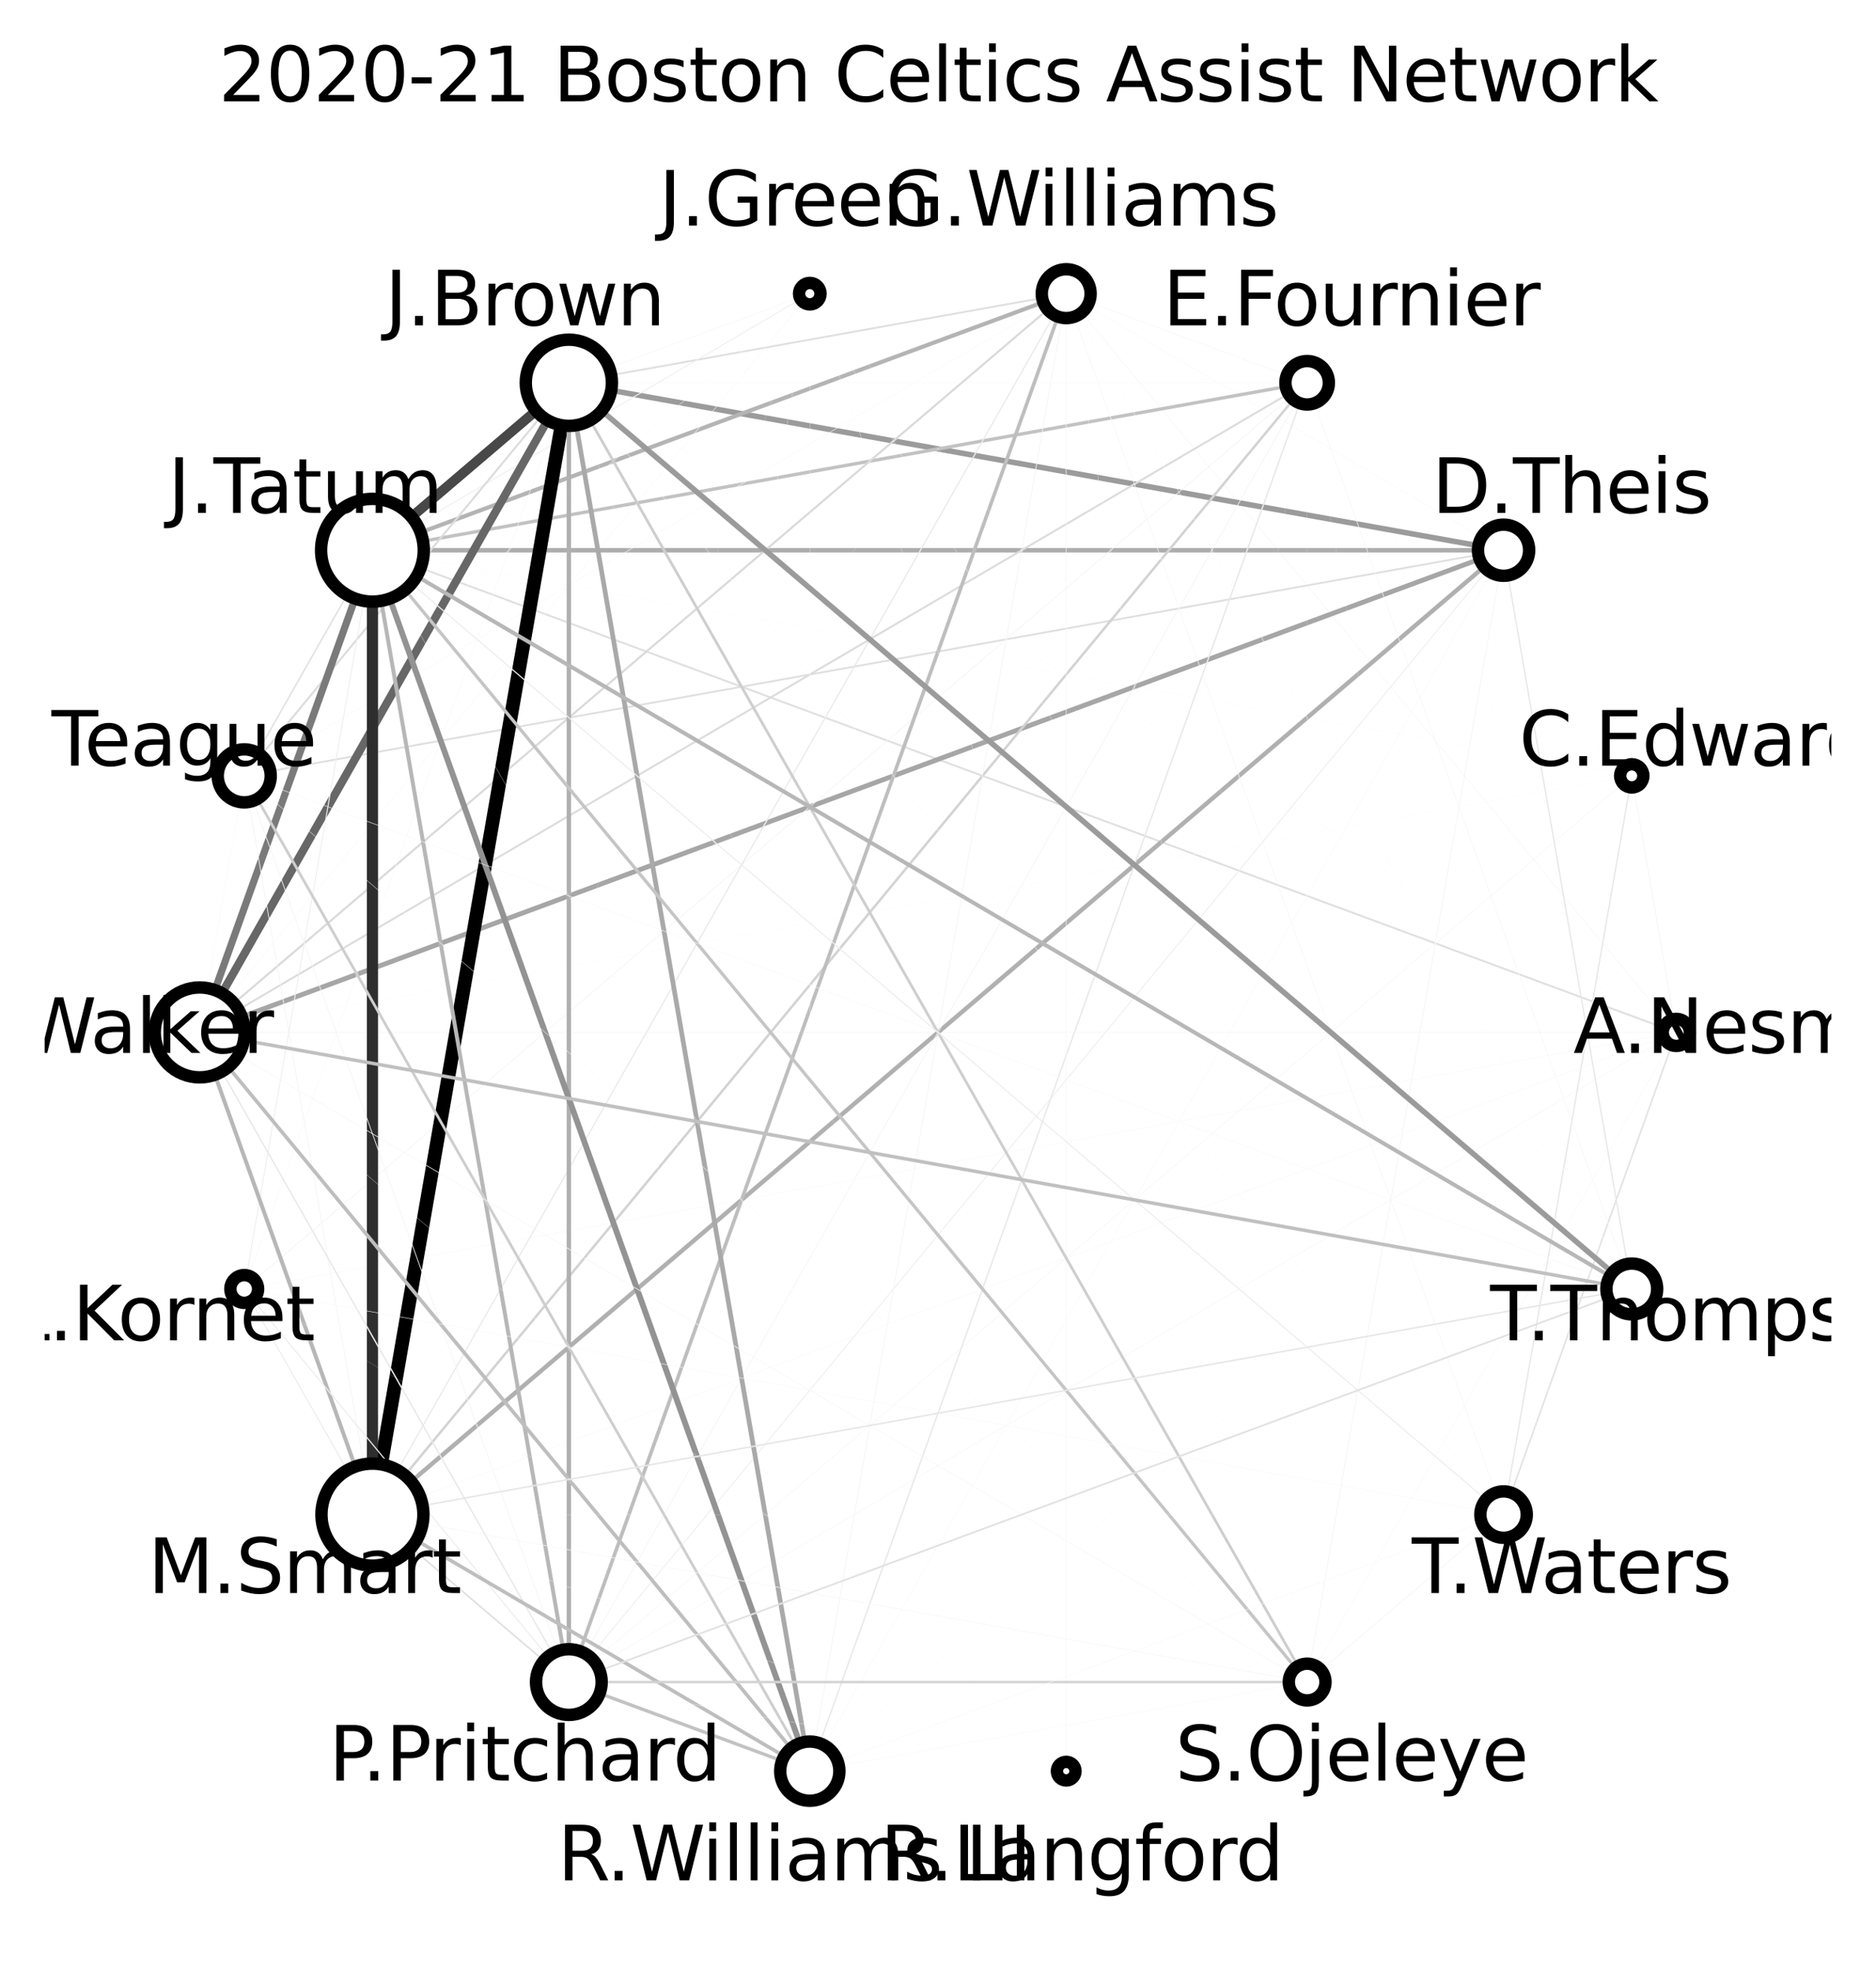 <?xml version="1.0" encoding="utf-8" standalone="no"?>
<!DOCTYPE svg PUBLIC "-//W3C//DTD SVG 1.1//EN"
  "http://www.w3.org/Graphics/SVG/1.1/DTD/svg11.dtd">
<svg xmlns:xlink="http://www.w3.org/1999/xlink" width="302.4pt" height="317.518pt" viewBox="0 0 302.4 317.518" xmlns="http://www.w3.org/2000/svg" version="1.1">
 <defs>
  <style type="text/css">*{stroke-linejoin: round; stroke-linecap: butt}</style>
 </defs>
 <g id="figure_1">
  <g id="patch_1">
   <path d="M 0 317.518 
L 302.4 317.518 
L 302.4 0 
L 0 0 
z
" style="fill: #ffffff"/>
  </g>
  <g id="axes_1">
   <g id="LineCollection_1">
    <path d="M 270.208 166.318 
L 263.031 124.987 
" clip-path="url(#p4346fc814e)" style="fill: none; stroke: #f4f4f4; stroke-width: 0.12"/>
    <path d="M 270.208 166.318 
L 210.704 61.664 
" clip-path="url(#p4346fc814e)" style="fill: none; stroke: #fbfbfb; stroke-width: 0.06"/>
    <path d="M 270.208 166.318 
L 171.866 47.31 
" clip-path="url(#p4346fc814e)" style="fill: none; stroke: #f6f6f6; stroke-width: 0.1"/>
    <path d="M 270.208 166.318 
L 130.534 47.31 
" clip-path="url(#p4346fc814e)" style="fill: none; stroke: #ffffff; stroke-width: 0.02"/>
    <path d="M 270.208 166.318 
L 91.696 61.664 
" clip-path="url(#p4346fc814e)" style="fill: none; stroke: #fbfbfb; stroke-width: 0.06"/>
    <path d="M 270.208 166.318 
L 60.034 88.641 
" clip-path="url(#p4346fc814e)" style="fill: none; stroke: #dfdfdf; stroke-width: 0.3"/>
    <path d="M 270.208 166.318 
L 39.369 124.987 
" clip-path="url(#p4346fc814e)" style="fill: none; stroke: #ffffff; stroke-width: 0.02"/>
    <path d="M 270.208 166.318 
L 32.192 166.318 
" clip-path="url(#p4346fc814e)" style="fill: none; stroke: #f6f6f6; stroke-width: 0.1"/>
    <path d="M 270.208 166.318 
L 39.369 207.649 
" clip-path="url(#p4346fc814e)" style="fill: none; stroke: #f8f8f8; stroke-width: 0.08"/>
    <path d="M 270.208 166.318 
L 60.034 243.995 
" clip-path="url(#p4346fc814e)" style="fill: none; stroke: #f8f8f8; stroke-width: 0.08"/>
    <path d="M 270.208 166.318 
L 91.696 270.972 
" clip-path="url(#p4346fc814e)" style="fill: none; stroke: #f6f6f6; stroke-width: 0.1"/>
    <path d="M 270.208 166.318 
L 130.534 285.326 
" clip-path="url(#p4346fc814e)" style="fill: none; stroke: #fbfbfb; stroke-width: 0.06"/>
    <path d="M 270.208 166.318 
L 210.704 270.972 
" clip-path="url(#p4346fc814e)" style="fill: none; stroke: #f8f8f8; stroke-width: 0.08"/>
    <path d="M 270.208 166.318 
L 242.366 243.995 
" clip-path="url(#p4346fc814e)" style="fill: none; stroke: #e3e3e3; stroke-width: 0.26"/>
    <path d="M 270.208 166.318 
L 263.031 207.649 
" clip-path="url(#p4346fc814e)" style="fill: none; stroke: #fdfdfd; stroke-width: 0.04"/>
    <path d="M 263.031 124.987 
L 242.366 88.641 
" clip-path="url(#p4346fc814e)" style="fill: none; stroke: #ffffff; stroke-width: 0.02"/>
    <path d="M 263.031 124.987 
L 171.866 47.31 
" clip-path="url(#p4346fc814e)" style="fill: none; stroke: #fdfdfd; stroke-width: 0.04"/>
    <path d="M 263.031 124.987 
L 91.696 61.664 
" clip-path="url(#p4346fc814e)" style="fill: none; stroke: #fdfdfd; stroke-width: 0.04"/>
    <path d="M 263.031 124.987 
L 60.034 88.641 
" clip-path="url(#p4346fc814e)" style="fill: none; stroke: #fbfbfb; stroke-width: 0.06"/>
    <path d="M 263.031 124.987 
L 39.369 124.987 
" clip-path="url(#p4346fc814e)" style="fill: none; stroke: #fdfdfd; stroke-width: 0.04"/>
    <path d="M 263.031 124.987 
L 32.192 166.318 
" clip-path="url(#p4346fc814e)" style="fill: none; stroke: #fbfbfb; stroke-width: 0.06"/>
    <path d="M 263.031 124.987 
L 60.034 243.995 
" clip-path="url(#p4346fc814e)" style="fill: none; stroke: #fdfdfd; stroke-width: 0.04"/>
    <path d="M 263.031 124.987 
L 91.696 270.972 
" clip-path="url(#p4346fc814e)" style="fill: none; stroke: #f6f6f6; stroke-width: 0.1"/>
    <path d="M 263.031 124.987 
L 130.534 285.326 
" clip-path="url(#p4346fc814e)" style="fill: none; stroke: #ffffff; stroke-width: 0.02"/>
    <path d="M 263.031 124.987 
L 171.866 285.326 
" clip-path="url(#p4346fc814e)" style="fill: none; stroke: #ffffff; stroke-width: 0.02"/>
    <path d="M 263.031 124.987 
L 210.704 270.972 
" clip-path="url(#p4346fc814e)" style="fill: none; stroke: #fdfdfd; stroke-width: 0.04"/>
    <path d="M 263.031 124.987 
L 242.366 243.995 
" clip-path="url(#p4346fc814e)" style="fill: none; stroke: #e8e8e8; stroke-width: 0.22"/>
    <path d="M 263.031 124.987 
L 263.031 207.649 
" clip-path="url(#p4346fc814e)" style="fill: none; stroke: #ffffff; stroke-width: 0.02"/>
    <path d="M 242.366 88.641 
L 171.866 47.31 
" clip-path="url(#p4346fc814e)" style="fill: none; stroke: #f8f8f8; stroke-width: 0.08"/>
    <path d="M 242.366 88.641 
L 91.696 61.664 
" clip-path="url(#p4346fc814e)" style="fill: none; stroke: #9b9b9b; stroke-width: 0.88"/>
    <path d="M 242.366 88.641 
L 60.034 88.641 
" clip-path="url(#p4346fc814e)" style="fill: none; stroke: #adadad; stroke-width: 0.72"/>
    <path d="M 242.366 88.641 
L 39.369 124.987 
" clip-path="url(#p4346fc814e)" style="fill: none; stroke: #dfdfdf; stroke-width: 0.3"/>
    <path d="M 242.366 88.641 
L 32.192 166.318 
" clip-path="url(#p4346fc814e)" style="fill: none; stroke: #a6a6a6; stroke-width: 0.78"/>
    <path d="M 242.366 88.641 
L 60.034 243.995 
" clip-path="url(#p4346fc814e)" style="fill: none; stroke: #b0b0b0; stroke-width: 0.7"/>
    <path d="M 242.366 88.641 
L 91.696 270.972 
" clip-path="url(#p4346fc814e)" style="fill: none; stroke: #efefef; stroke-width: 0.16"/>
    <path d="M 242.366 88.641 
L 130.534 285.326 
" clip-path="url(#p4346fc814e)" style="fill: none; stroke: #f8f8f8; stroke-width: 0.08"/>
    <path d="M 242.366 88.641 
L 210.704 270.972 
" clip-path="url(#p4346fc814e)" style="fill: none; stroke: #f4f4f4; stroke-width: 0.12"/>
    <path d="M 242.366 88.641 
L 263.031 207.649 
" clip-path="url(#p4346fc814e)" style="fill: none; stroke: #e8e8e8; stroke-width: 0.22"/>
    <path d="M 210.704 61.664 
L 171.866 47.31 
" clip-path="url(#p4346fc814e)" style="fill: none; stroke: #f6f6f6; stroke-width: 0.1"/>
    <path d="M 210.704 61.664 
L 91.696 61.664 
" clip-path="url(#p4346fc814e)" style="fill: none; stroke: #f8f8f8; stroke-width: 0.08"/>
    <path d="M 210.704 61.664 
L 60.034 88.641 
" clip-path="url(#p4346fc814e)" style="fill: none; stroke: #c2c2c2; stroke-width: 0.54"/>
    <path d="M 210.704 61.664 
L 32.192 166.318 
" clip-path="url(#p4346fc814e)" style="fill: none; stroke: #dcdcdc; stroke-width: 0.32"/>
    <path d="M 210.704 61.664 
L 39.369 207.649 
" clip-path="url(#p4346fc814e)" style="fill: none; stroke: #f4f4f4; stroke-width: 0.12"/>
    <path d="M 210.704 61.664 
L 60.034 243.995 
" clip-path="url(#p4346fc814e)" style="fill: none; stroke: #d3d3d3; stroke-width: 0.4"/>
    <path d="M 210.704 61.664 
L 91.696 270.972 
" clip-path="url(#p4346fc814e)" style="fill: none; stroke: #f4f4f4; stroke-width: 0.12"/>
    <path d="M 210.704 61.664 
L 130.534 285.326 
" clip-path="url(#p4346fc814e)" style="fill: none; stroke: #e8e8e8; stroke-width: 0.22"/>
    <path d="M 210.704 61.664 
L 171.866 285.326 
" clip-path="url(#p4346fc814e)" style="fill: none; stroke: #ffffff; stroke-width: 0.02"/>
    <path d="M 210.704 61.664 
L 210.704 270.972 
" clip-path="url(#p4346fc814e)" style="fill: none; stroke: #ffffff; stroke-width: 0.02"/>
    <path d="M 210.704 61.664 
L 242.366 243.995 
" clip-path="url(#p4346fc814e)" style="fill: none; stroke: #ffffff; stroke-width: 0.02"/>
    <path d="M 210.704 61.664 
L 263.031 207.649 
" clip-path="url(#p4346fc814e)" style="fill: none; stroke: #f6f6f6; stroke-width: 0.1"/>
    <path d="M 171.866 47.31 
L 130.534 47.31 
" clip-path="url(#p4346fc814e)" style="fill: none; stroke: #ffffff; stroke-width: 0.02"/>
    <path d="M 171.866 47.31 
L 91.696 61.664 
" clip-path="url(#p4346fc814e)" style="fill: none; stroke: #dfdfdf; stroke-width: 0.3"/>
    <path d="M 171.866 47.31 
L 60.034 88.641 
" clip-path="url(#p4346fc814e)" style="fill: none; stroke: #b4b4b4; stroke-width: 0.66"/>
    <path d="M 171.866 47.31 
L 39.369 124.987 
" clip-path="url(#p4346fc814e)" style="fill: none; stroke: #f8f8f8; stroke-width: 0.08"/>
    <path d="M 171.866 47.31 
L 32.192 166.318 
" clip-path="url(#p4346fc814e)" style="fill: none; stroke: #dadada; stroke-width: 0.34"/>
    <path d="M 171.866 47.31 
L 39.369 207.649 
" clip-path="url(#p4346fc814e)" style="fill: none; stroke: #ffffff; stroke-width: 0.02"/>
    <path d="M 171.866 47.31 
L 60.034 243.995 
" clip-path="url(#p4346fc814e)" style="fill: none; stroke: #eaeaea; stroke-width: 0.2"/>
    <path d="M 171.866 47.31 
L 91.696 270.972 
" clip-path="url(#p4346fc814e)" style="fill: none; stroke: #bebebe; stroke-width: 0.58"/>
    <path d="M 171.866 47.31 
L 130.534 285.326 
" clip-path="url(#p4346fc814e)" style="fill: none; stroke: #f4f4f4; stroke-width: 0.12"/>
    <path d="M 171.866 47.31 
L 171.866 285.326 
" clip-path="url(#p4346fc814e)" style="fill: none; stroke: #f6f6f6; stroke-width: 0.1"/>
    <path d="M 171.866 47.31 
L 210.704 270.972 
" clip-path="url(#p4346fc814e)" style="fill: none; stroke: #fdfdfd; stroke-width: 0.04"/>
    <path d="M 171.866 47.31 
L 242.366 243.995 
" clip-path="url(#p4346fc814e)" style="fill: none; stroke: #f6f6f6; stroke-width: 0.1"/>
    <path d="M 171.866 47.31 
L 263.031 207.649 
" clip-path="url(#p4346fc814e)" style="fill: none; stroke: #fbfbfb; stroke-width: 0.06"/>
    <path d="M 130.534 47.31 
L 91.696 61.664 
" clip-path="url(#p4346fc814e)" style="fill: none; stroke: #f6f6f6; stroke-width: 0.1"/>
    <path d="M 130.534 47.31 
L 60.034 88.641 
" clip-path="url(#p4346fc814e)" style="fill: none; stroke: #efefef; stroke-width: 0.16"/>
    <path d="M 130.534 47.31 
L 39.369 124.987 
" clip-path="url(#p4346fc814e)" style="fill: none; stroke: #fbfbfb; stroke-width: 0.06"/>
    <path d="M 130.534 47.31 
L 32.192 166.318 
" clip-path="url(#p4346fc814e)" style="fill: none; stroke: #f8f8f8; stroke-width: 0.08"/>
    <path d="M 130.534 47.31 
L 60.034 243.995 
" clip-path="url(#p4346fc814e)" style="fill: none; stroke: #ffffff; stroke-width: 0.02"/>
    <path d="M 130.534 47.31 
L 91.696 270.972 
" clip-path="url(#p4346fc814e)" style="fill: none; stroke: #fdfdfd; stroke-width: 0.04"/>
    <path d="M 130.534 47.31 
L 130.534 285.326 
" clip-path="url(#p4346fc814e)" style="fill: none; stroke: #fdfdfd; stroke-width: 0.04"/>
    <path d="M 130.534 47.31 
L 210.704 270.972 
" clip-path="url(#p4346fc814e)" style="fill: none; stroke: #fdfdfd; stroke-width: 0.04"/>
    <path d="M 130.534 47.31 
L 242.366 243.995 
" clip-path="url(#p4346fc814e)" style="fill: none; stroke: #fdfdfd; stroke-width: 0.04"/>
    <path d="M 130.534 47.31 
L 263.031 207.649 
" clip-path="url(#p4346fc814e)" style="fill: none; stroke: #ffffff; stroke-width: 0.02"/>
    <path d="M 91.696 61.664 
L 60.034 88.641 
" clip-path="url(#p4346fc814e)" style="fill: none; stroke: #484848; stroke-width: 1.58"/>
    <path d="M 91.696 61.664 
L 39.369 124.987 
" clip-path="url(#p4346fc814e)" style="fill: none; stroke: #dcdcdc; stroke-width: 0.32"/>
    <path d="M 91.696 61.664 
L 32.192 166.318 
" clip-path="url(#p4346fc814e)" style="fill: none; stroke: #676767; stroke-width: 1.32"/>
    <path d="M 91.696 61.664 
L 39.369 207.649 
" clip-path="url(#p4346fc814e)" style="fill: none; stroke: #f8f8f8; stroke-width: 0.08"/>
    <path d="M 91.696 61.664 
L 60.034 243.995 
" clip-path="url(#p4346fc814e)" style="fill: none; stroke: #000000; stroke-width: 2.2"/>
    <path d="M 91.696 61.664 
L 91.696 270.972 
" clip-path="url(#p4346fc814e)" style="fill: none; stroke: #b0b0b0; stroke-width: 0.7"/>
    <path d="M 91.696 61.664 
L 130.534 285.326 
" clip-path="url(#p4346fc814e)" style="fill: none; stroke: #a9a9a9; stroke-width: 0.76"/>
    <path d="M 91.696 61.664 
L 171.866 285.326 
" clip-path="url(#p4346fc814e)" style="fill: none; stroke: #ffffff; stroke-width: 0.02"/>
    <path d="M 91.696 61.664 
L 210.704 270.972 
" clip-path="url(#p4346fc814e)" style="fill: none; stroke: #cecece; stroke-width: 0.44"/>
    <path d="M 91.696 61.664 
L 242.366 243.995 
" clip-path="url(#p4346fc814e)" style="fill: none; stroke: #fbfbfb; stroke-width: 0.06"/>
    <path d="M 91.696 61.664 
L 263.031 207.649 
" clip-path="url(#p4346fc814e)" style="fill: none; stroke: #9b9b9b; stroke-width: 0.88"/>
    <path d="M 60.034 88.641 
L 39.369 124.987 
" clip-path="url(#p4346fc814e)" style="fill: none; stroke: #e3e3e3; stroke-width: 0.26"/>
    <path d="M 60.034 88.641 
L 32.192 166.318 
" clip-path="url(#p4346fc814e)" style="fill: none; stroke: #7a7a7a; stroke-width: 1.16"/>
    <path d="M 60.034 88.641 
L 39.369 207.649 
" clip-path="url(#p4346fc814e)" style="fill: none; stroke: #efefef; stroke-width: 0.16"/>
    <path d="M 60.034 88.641 
L 60.034 243.995 
" clip-path="url(#p4346fc814e)" style="fill: none; stroke: #2e2e2e; stroke-width: 1.8"/>
    <path d="M 60.034 88.641 
L 91.696 270.972 
" clip-path="url(#p4346fc814e)" style="fill: none; stroke: #b7b7b7; stroke-width: 0.64"/>
    <path d="M 60.034 88.641 
L 130.534 285.326 
" clip-path="url(#p4346fc814e)" style="fill: none; stroke: #939393; stroke-width: 0.94"/>
    <path d="M 60.034 88.641 
L 171.866 285.326 
" clip-path="url(#p4346fc814e)" style="fill: none; stroke: #fdfdfd; stroke-width: 0.04"/>
    <path d="M 60.034 88.641 
L 210.704 270.972 
" clip-path="url(#p4346fc814e)" style="fill: none; stroke: #c5c5c5; stroke-width: 0.52"/>
    <path d="M 60.034 88.641 
L 242.366 243.995 
" clip-path="url(#p4346fc814e)" style="fill: none; stroke: #ededed; stroke-width: 0.18"/>
    <path d="M 60.034 88.641 
L 263.031 207.649 
" clip-path="url(#p4346fc814e)" style="fill: none; stroke: #b7b7b7; stroke-width: 0.64"/>
    <path d="M 39.369 124.987 
L 32.192 166.318 
" clip-path="url(#p4346fc814e)" style="fill: none; stroke: #f8f8f8; stroke-width: 0.08"/>
    <path d="M 39.369 124.987 
L 60.034 243.995 
" clip-path="url(#p4346fc814e)" style="fill: none; stroke: #f4f4f4; stroke-width: 0.12"/>
    <path d="M 39.369 124.987 
L 91.696 270.972 
" clip-path="url(#p4346fc814e)" style="fill: none; stroke: #f4f4f4; stroke-width: 0.12"/>
    <path d="M 39.369 124.987 
L 130.534 285.326 
" clip-path="url(#p4346fc814e)" style="fill: none; stroke: #cecece; stroke-width: 0.44"/>
    <path d="M 39.369 124.987 
L 210.704 270.972 
" clip-path="url(#p4346fc814e)" style="fill: none; stroke: #fbfbfb; stroke-width: 0.06"/>
    <path d="M 39.369 124.987 
L 263.031 207.649 
" clip-path="url(#p4346fc814e)" style="fill: none; stroke: #f8f8f8; stroke-width: 0.08"/>
    <path d="M 32.192 166.318 
L 39.369 207.649 
" clip-path="url(#p4346fc814e)" style="fill: none; stroke: #fdfdfd; stroke-width: 0.04"/>
    <path d="M 32.192 166.318 
L 60.034 243.995 
" clip-path="url(#p4346fc814e)" style="fill: none; stroke: #b7b7b7; stroke-width: 0.64"/>
    <path d="M 32.192 166.318 
L 91.696 270.972 
" clip-path="url(#p4346fc814e)" style="fill: none; stroke: #e8e8e8; stroke-width: 0.22"/>
    <path d="M 32.192 166.318 
L 130.534 285.326 
" clip-path="url(#p4346fc814e)" style="fill: none; stroke: #bebebe; stroke-width: 0.58"/>
    <path d="M 32.192 166.318 
L 171.866 285.326 
" clip-path="url(#p4346fc814e)" style="fill: none; stroke: #fdfdfd; stroke-width: 0.04"/>
    <path d="M 32.192 166.318 
L 210.704 270.972 
" clip-path="url(#p4346fc814e)" style="fill: none; stroke: #f6f6f6; stroke-width: 0.1"/>
    <path d="M 32.192 166.318 
L 263.031 207.649 
" clip-path="url(#p4346fc814e)" style="fill: none; stroke: #c0c0c0; stroke-width: 0.56"/>
    <path d="M 39.369 207.649 
L 60.034 243.995 
" clip-path="url(#p4346fc814e)" style="fill: none; stroke: #ededed; stroke-width: 0.18"/>
    <path d="M 39.369 207.649 
L 91.696 270.972 
" clip-path="url(#p4346fc814e)" style="fill: none; stroke: #ededed; stroke-width: 0.18"/>
    <path d="M 39.369 207.649 
L 171.866 285.326 
" clip-path="url(#p4346fc814e)" style="fill: none; stroke: #ffffff; stroke-width: 0.02"/>
    <path d="M 39.369 207.649 
L 242.366 243.995 
" clip-path="url(#p4346fc814e)" style="fill: none; stroke: #f8f8f8; stroke-width: 0.08"/>
    <path d="M 60.034 243.995 
L 91.696 270.972 
" clip-path="url(#p4346fc814e)" style="fill: none; stroke: #e1e1e1; stroke-width: 0.28"/>
    <path d="M 60.034 243.995 
L 130.534 285.326 
" clip-path="url(#p4346fc814e)" style="fill: none; stroke: #bebebe; stroke-width: 0.58"/>
    <path d="M 60.034 243.995 
L 171.866 285.326 
" clip-path="url(#p4346fc814e)" style="fill: none; stroke: #fdfdfd; stroke-width: 0.04"/>
    <path d="M 60.034 243.995 
L 210.704 270.972 
" clip-path="url(#p4346fc814e)" style="fill: none; stroke: #f6f6f6; stroke-width: 0.1"/>
    <path d="M 60.034 243.995 
L 242.366 243.995 
" clip-path="url(#p4346fc814e)" style="fill: none; stroke: #ffffff; stroke-width: 0.02"/>
    <path d="M 60.034 243.995 
L 263.031 207.649 
" clip-path="url(#p4346fc814e)" style="fill: none; stroke: #e6e6e6; stroke-width: 0.24"/>
    <path d="M 91.696 270.972 
L 130.534 285.326 
" clip-path="url(#p4346fc814e)" style="fill: none; stroke: #c2c2c2; stroke-width: 0.54"/>
    <path d="M 91.696 270.972 
L 171.866 285.326 
" clip-path="url(#p4346fc814e)" style="fill: none; stroke: #fdfdfd; stroke-width: 0.04"/>
    <path d="M 91.696 270.972 
L 210.704 270.972 
" clip-path="url(#p4346fc814e)" style="fill: none; stroke: #d3d3d3; stroke-width: 0.4"/>
    <path d="M 91.696 270.972 
L 263.031 207.649 
" clip-path="url(#p4346fc814e)" style="fill: none; stroke: #e1e1e1; stroke-width: 0.28"/>
    <path d="M 130.534 285.326 
L 171.866 285.326 
" clip-path="url(#p4346fc814e)" style="fill: none; stroke: #ffffff; stroke-width: 0.02"/>
    <path d="M 130.534 285.326 
L 210.704 270.972 
" clip-path="url(#p4346fc814e)" style="fill: none; stroke: #f8f8f8; stroke-width: 0.08"/>
    <path d="M 130.534 285.326 
L 242.366 243.995 
" clip-path="url(#p4346fc814e)" style="fill: none; stroke: #f8f8f8; stroke-width: 0.08"/>
    <path d="M 171.866 285.326 
L 210.704 270.972 
" clip-path="url(#p4346fc814e)" style="fill: none; stroke: #ffffff; stroke-width: 0.02"/>
    <path d="M 210.704 270.972 
L 242.366 243.995 
" clip-path="url(#p4346fc814e)" style="fill: none; stroke: #f4f4f4; stroke-width: 0.12"/>
    <path d="M 210.704 270.972 
L 263.031 207.649 
" clip-path="url(#p4346fc814e)" style="fill: none; stroke: #ffffff; stroke-width: 0.02"/>
    <path d="M 242.366 243.995 
L 263.031 207.649 
" clip-path="url(#p4346fc814e)" style="fill: none; stroke: #ffffff; stroke-width: 0.02"/>
   </g>
   <g id="PathCollection_1">
    <path d="M 270.208 168.498 
C 270.786 168.498 271.341 168.268 271.749 167.859 
C 272.158 167.451 272.388 166.896 272.388 166.318 
C 272.388 165.74 272.158 165.186 271.749 164.777 
C 271.341 164.368 270.786 164.139 270.208 164.139 
C 269.63 164.139 269.076 164.368 268.667 164.777 
C 268.258 165.186 268.029 165.74 268.029 166.318 
C 268.029 166.896 268.258 167.451 268.667 167.859 
C 269.076 168.268 269.63 168.498 270.208 168.498 
z
" clip-path="url(#p4346fc814e)" style="fill: #ffffff; stroke: #000000; stroke-width: 2"/>
    <path d="M 263.031 126.858 
C 263.527 126.858 264.003 126.661 264.354 126.31 
C 264.705 125.959 264.902 125.483 264.902 124.987 
C 264.902 124.491 264.705 124.015 264.354 123.664 
C 264.003 123.313 263.527 123.116 263.031 123.116 
C 262.535 123.116 262.059 123.313 261.708 123.664 
C 261.357 124.015 261.16 124.491 261.16 124.987 
C 261.16 125.483 261.357 125.959 261.708 126.31 
C 262.059 126.661 262.535 126.858 263.031 126.858 
z
" clip-path="url(#p4346fc814e)" style="fill: #ffffff; stroke: #000000; stroke-width: 2"/>
    <path d="M 242.366 92.764 
C 243.459 92.764 244.508 92.33 245.281 91.556 
C 246.054 90.783 246.489 89.734 246.489 88.641 
C 246.489 87.548 246.054 86.499 245.281 85.726 
C 244.508 84.952 243.459 84.518 242.366 84.518 
C 241.272 84.518 240.223 84.952 239.45 85.726 
C 238.677 86.499 238.243 87.548 238.243 88.641 
C 238.243 89.734 238.677 90.783 239.45 91.556 
C 240.223 92.33 241.272 92.764 242.366 92.764 
z
" clip-path="url(#p4346fc814e)" style="fill: #ffffff; stroke: #000000; stroke-width: 2"/>
    <path d="M 210.704 65.164 
C 211.632 65.164 212.523 64.795 213.179 64.139 
C 213.835 63.483 214.204 62.592 214.204 61.664 
C 214.204 60.736 213.835 59.845 213.179 59.189 
C 212.523 58.533 211.632 58.164 210.704 58.164 
C 209.776 58.164 208.886 58.533 208.229 59.189 
C 207.573 59.845 207.204 60.736 207.204 61.664 
C 207.204 62.592 207.573 63.483 208.229 64.139 
C 208.886 64.795 209.776 65.164 210.704 65.164 
z
" clip-path="url(#p4346fc814e)" style="fill: #ffffff; stroke: #000000; stroke-width: 2"/>
    <path d="M 171.866 51.247 
C 172.91 51.247 173.911 50.832 174.649 50.094 
C 175.388 49.355 175.803 48.354 175.803 47.31 
C 175.803 46.266 175.388 45.264 174.649 44.526 
C 173.911 43.788 172.91 43.373 171.866 43.373 
C 170.821 43.373 169.82 43.788 169.082 44.526 
C 168.343 45.264 167.929 46.266 167.929 47.31 
C 167.929 48.354 168.343 49.355 169.082 50.094 
C 169.82 50.832 170.821 51.247 171.866 51.247 
z
" clip-path="url(#p4346fc814e)" style="fill: #ffffff; stroke: #000000; stroke-width: 2"/>
    <path d="M 130.534 49.042 
C 130.994 49.042 131.434 48.859 131.759 48.535 
C 132.084 48.21 132.266 47.769 132.266 47.31 
C 132.266 46.851 132.084 46.41 131.759 46.085 
C 131.434 45.76 130.994 45.578 130.534 45.578 
C 130.075 45.578 129.634 45.76 129.31 46.085 
C 128.985 46.41 128.802 46.851 128.802 47.31 
C 128.802 47.769 128.985 48.21 129.31 48.535 
C 129.634 48.859 130.075 49.042 130.534 49.042 
z
" clip-path="url(#p4346fc814e)" style="fill: #ffffff; stroke: #000000; stroke-width: 2"/>
    <path d="M 91.696 68.61 
C 93.538 68.61 95.305 67.878 96.608 66.576 
C 97.91 65.273 98.642 63.506 98.642 61.664 
C 98.642 59.822 97.91 58.055 96.608 56.752 
C 95.305 55.45 93.538 54.718 91.696 54.718 
C 89.854 54.718 88.087 55.45 86.784 56.752 
C 85.482 58.055 84.75 59.822 84.75 61.664 
C 84.75 63.506 85.482 65.273 86.784 66.576 
C 88.087 67.878 89.854 68.61 91.696 68.61 
z
" clip-path="url(#p4346fc814e)" style="fill: #ffffff; stroke: #000000; stroke-width: 2"/>
    <path d="M 60.034 96.917 
C 62.229 96.917 64.335 96.045 65.887 94.493 
C 67.439 92.941 68.311 90.836 68.311 88.641 
C 68.311 86.446 67.439 84.341 65.887 82.789 
C 64.335 81.237 62.229 80.365 60.034 80.365 
C 57.839 80.365 55.734 81.237 54.182 82.789 
C 52.63 84.341 51.758 86.446 51.758 88.641 
C 51.758 90.836 52.63 92.941 54.182 94.493 
C 55.734 96.045 57.839 96.917 60.034 96.917 
z
" clip-path="url(#p4346fc814e)" style="fill: #ffffff; stroke: #000000; stroke-width: 2"/>
    <path d="M 39.369 129.259 
C 40.502 129.259 41.588 128.809 42.39 128.008 
C 43.191 127.207 43.641 126.12 43.641 124.987 
C 43.641 123.854 43.191 122.767 42.39 121.966 
C 41.588 121.165 40.502 120.715 39.369 120.715 
C 38.236 120.715 37.149 121.165 36.348 121.966 
C 35.547 122.767 35.097 123.854 35.097 124.987 
C 35.097 126.12 35.547 127.207 36.348 128.008 
C 37.149 128.809 38.236 129.259 39.369 129.259 
z
" clip-path="url(#p4346fc814e)" style="fill: #ffffff; stroke: #000000; stroke-width: 2"/>
    <path d="M 32.192 173.564 
C 34.113 173.564 35.956 172.8 37.315 171.442 
C 38.674 170.083 39.437 168.24 39.437 166.318 
C 39.437 164.397 38.674 162.553 37.315 161.195 
C 35.956 159.836 34.113 159.072 32.192 159.072 
C 30.27 159.072 28.427 159.836 27.068 161.195 
C 25.709 162.553 24.946 164.397 24.946 166.318 
C 24.946 168.24 25.709 170.083 27.068 171.442 
C 28.427 172.8 30.27 173.564 32.192 173.564 
z
" clip-path="url(#p4346fc814e)" style="fill: #ffffff; stroke: #000000; stroke-width: 2"/>
    <path d="M 39.369 209.885 
C 39.962 209.885 40.531 209.65 40.95 209.23 
C 41.369 208.811 41.605 208.242 41.605 207.649 
C 41.605 207.056 41.369 206.487 40.95 206.068 
C 40.531 205.649 39.962 205.413 39.369 205.413 
C 38.776 205.413 38.207 205.649 37.788 206.068 
C 37.368 206.487 37.133 207.056 37.133 207.649 
C 37.133 208.242 37.368 208.811 37.788 209.23 
C 38.207 209.65 38.776 209.885 39.369 209.885 
z
" clip-path="url(#p4346fc814e)" style="fill: #ffffff; stroke: #000000; stroke-width: 2"/>
    <path d="M 60.034 252.211 
C 62.213 252.211 64.303 251.345 65.844 249.805 
C 67.385 248.264 68.25 246.174 68.25 243.995 
C 68.25 241.816 67.385 239.726 65.844 238.186 
C 64.303 236.645 62.213 235.779 60.034 235.779 
C 57.856 235.779 55.766 236.645 54.225 238.186 
C 52.684 239.726 51.819 241.816 51.819 243.995 
C 51.819 246.174 52.684 248.264 54.225 249.805 
C 55.766 251.345 57.856 252.211 60.034 252.211 
z
" clip-path="url(#p4346fc814e)" style="fill: #ffffff; stroke: #000000; stroke-width: 2"/>
    <path d="M 91.696 276.264 
C 93.099 276.264 94.445 275.706 95.438 274.714 
C 96.43 273.722 96.987 272.376 96.987 270.972 
C 96.987 269.569 96.43 268.223 95.438 267.231 
C 94.445 266.238 93.099 265.681 91.696 265.681 
C 90.293 265.681 88.947 266.238 87.954 267.231 
C 86.962 268.223 86.404 269.569 86.404 270.972 
C 86.404 272.376 86.962 273.722 87.954 274.714 
C 88.947 275.706 90.293 276.264 91.696 276.264 
z
" clip-path="url(#p4346fc814e)" style="fill: #ffffff; stroke: #000000; stroke-width: 2"/>
    <path d="M 130.534 290.096 
C 131.799 290.096 133.013 289.594 133.907 288.699 
C 134.802 287.805 135.304 286.591 135.304 285.326 
C 135.304 284.061 134.802 282.848 133.907 281.954 
C 133.013 281.059 131.799 280.557 130.534 280.557 
C 129.269 280.557 128.056 281.059 127.162 281.954 
C 126.267 282.848 125.765 284.061 125.765 285.326 
C 125.765 286.591 126.267 287.805 127.162 288.699 
C 128.056 289.594 129.269 290.096 130.534 290.096 
z
" clip-path="url(#p4346fc814e)" style="fill: #ffffff; stroke: #000000; stroke-width: 2"/>
    <path d="M 171.866 286.826 
C 172.263 286.826 172.645 286.668 172.926 286.387 
C 173.208 286.106 173.366 285.724 173.366 285.326 
C 173.366 284.929 173.208 284.547 172.926 284.266 
C 172.645 283.984 172.263 283.826 171.866 283.826 
C 171.468 283.826 171.086 283.984 170.805 284.266 
C 170.524 284.547 170.366 284.929 170.366 285.326 
C 170.366 285.724 170.524 286.106 170.805 286.387 
C 171.086 286.668 171.468 286.826 171.866 286.826 
z
" clip-path="url(#p4346fc814e)" style="fill: #ffffff; stroke: #000000; stroke-width: 2"/>
    <path d="M 210.704 273.93 
C 211.489 273.93 212.241 273.619 212.796 273.064 
C 213.35 272.509 213.662 271.757 213.662 270.972 
C 213.662 270.188 213.35 269.435 212.796 268.881 
C 212.241 268.326 211.489 268.014 210.704 268.014 
C 209.92 268.014 209.167 268.326 208.612 268.881 
C 208.058 269.435 207.746 270.188 207.746 270.972 
C 207.746 271.757 208.058 272.509 208.612 273.064 
C 209.167 273.619 209.92 273.93 210.704 273.93 
z
" clip-path="url(#p4346fc814e)" style="fill: #ffffff; stroke: #000000; stroke-width: 2"/>
    <path d="M 242.366 247.737 
C 243.358 247.737 244.31 247.343 245.011 246.641 
C 245.713 245.939 246.107 244.988 246.107 243.995 
C 246.107 243.003 245.713 242.051 245.011 241.35 
C 244.31 240.648 243.358 240.254 242.366 240.254 
C 241.373 240.254 240.422 240.648 239.72 241.35 
C 239.018 242.051 238.624 243.003 238.624 243.995 
C 238.624 244.988 239.018 245.939 239.72 246.641 
C 240.422 247.343 241.373 247.737 242.366 247.737 
z
" clip-path="url(#p4346fc814e)" style="fill: #ffffff; stroke: #000000; stroke-width: 2"/>
    <path d="M 263.031 211.742 
C 264.117 211.742 265.158 211.311 265.925 210.543 
C 266.693 209.776 267.124 208.735 267.124 207.649 
C 267.124 206.564 266.693 205.523 265.925 204.755 
C 265.158 203.988 264.117 203.557 263.031 203.557 
C 261.946 203.557 260.905 203.988 260.137 204.755 
C 259.37 205.523 258.939 206.564 258.939 207.649 
C 258.939 208.735 259.37 209.776 260.137 210.543 
C 260.905 211.311 261.946 211.742 263.031 211.742 
z
" clip-path="url(#p4346fc814e)" style="fill: #ffffff; stroke: #000000; stroke-width: 2"/>
   </g>
   <g id="text_1">
    <g clip-path="url(#p4346fc814e)">
     <!-- A.Nesmith -->
     <g transform="translate(253.611 169.629)scale(0.12 -0.12)">
      <defs>
       <path id="DejaVuSans-41" d="M 2188 4044 
L 1331 1722 
L 3047 1722 
L 2188 4044 
z
M 1831 4666 
L 2547 4666 
L 4325 0 
L 3669 0 
L 3244 1197 
L 1141 1197 
L 716 0 
L 50 0 
L 1831 4666 
z
" transform="scale(0.016)"/>
       <path id="DejaVuSans-2e" d="M 684 794 
L 1344 794 
L 1344 0 
L 684 0 
L 684 794 
z
" transform="scale(0.016)"/>
       <path id="DejaVuSans-4e" d="M 628 4666 
L 1478 4666 
L 3547 763 
L 3547 4666 
L 4159 4666 
L 4159 0 
L 3309 0 
L 1241 3903 
L 1241 0 
L 628 0 
L 628 4666 
z
" transform="scale(0.016)"/>
       <path id="DejaVuSans-65" d="M 3597 1894 
L 3597 1613 
L 953 1613 
Q 991 1019 1311 708 
Q 1631 397 2203 397 
Q 2534 397 2845 478 
Q 3156 559 3463 722 
L 3463 178 
Q 3153 47 2828 -22 
Q 2503 -91 2169 -91 
Q 1331 -91 842 396 
Q 353 884 353 1716 
Q 353 2575 817 3079 
Q 1281 3584 2069 3584 
Q 2775 3584 3186 3129 
Q 3597 2675 3597 1894 
z
M 3022 2063 
Q 3016 2534 2758 2815 
Q 2500 3097 2075 3097 
Q 1594 3097 1305 2825 
Q 1016 2553 972 2059 
L 3022 2063 
z
" transform="scale(0.016)"/>
       <path id="DejaVuSans-73" d="M 2834 3397 
L 2834 2853 
Q 2591 2978 2328 3040 
Q 2066 3103 1784 3103 
Q 1356 3103 1142 2972 
Q 928 2841 928 2578 
Q 928 2378 1081 2264 
Q 1234 2150 1697 2047 
L 1894 2003 
Q 2506 1872 2764 1633 
Q 3022 1394 3022 966 
Q 3022 478 2636 193 
Q 2250 -91 1575 -91 
Q 1294 -91 989 -36 
Q 684 19 347 128 
L 347 722 
Q 666 556 975 473 
Q 1284 391 1588 391 
Q 1994 391 2212 530 
Q 2431 669 2431 922 
Q 2431 1156 2273 1281 
Q 2116 1406 1581 1522 
L 1381 1569 
Q 847 1681 609 1914 
Q 372 2147 372 2553 
Q 372 3047 722 3315 
Q 1072 3584 1716 3584 
Q 2034 3584 2315 3537 
Q 2597 3491 2834 3397 
z
" transform="scale(0.016)"/>
       <path id="DejaVuSans-6d" d="M 3328 2828 
Q 3544 3216 3844 3400 
Q 4144 3584 4550 3584 
Q 5097 3584 5394 3201 
Q 5691 2819 5691 2113 
L 5691 0 
L 5113 0 
L 5113 2094 
Q 5113 2597 4934 2840 
Q 4756 3084 4391 3084 
Q 3944 3084 3684 2787 
Q 3425 2491 3425 1978 
L 3425 0 
L 2847 0 
L 2847 2094 
Q 2847 2600 2669 2842 
Q 2491 3084 2119 3084 
Q 1678 3084 1418 2786 
Q 1159 2488 1159 1978 
L 1159 0 
L 581 0 
L 581 3500 
L 1159 3500 
L 1159 2956 
Q 1356 3278 1631 3431 
Q 1906 3584 2284 3584 
Q 2666 3584 2933 3390 
Q 3200 3197 3328 2828 
z
" transform="scale(0.016)"/>
       <path id="DejaVuSans-69" d="M 603 3500 
L 1178 3500 
L 1178 0 
L 603 0 
L 603 3500 
z
M 603 4863 
L 1178 4863 
L 1178 4134 
L 603 4134 
L 603 4863 
z
" transform="scale(0.016)"/>
       <path id="DejaVuSans-74" d="M 1172 4494 
L 1172 3500 
L 2356 3500 
L 2356 3053 
L 1172 3053 
L 1172 1153 
Q 1172 725 1289 603 
Q 1406 481 1766 481 
L 2356 481 
L 2356 0 
L 1766 0 
Q 1100 0 847 248 
Q 594 497 594 1153 
L 594 3053 
L 172 3053 
L 172 3500 
L 594 3500 
L 594 4494 
L 1172 4494 
z
" transform="scale(0.016)"/>
       <path id="DejaVuSans-68" d="M 3513 2113 
L 3513 0 
L 2938 0 
L 2938 2094 
Q 2938 2591 2744 2837 
Q 2550 3084 2163 3084 
Q 1697 3084 1428 2787 
Q 1159 2491 1159 1978 
L 1159 0 
L 581 0 
L 581 4863 
L 1159 4863 
L 1159 2956 
Q 1366 3272 1645 3428 
Q 1925 3584 2291 3584 
Q 2894 3584 3203 3211 
Q 3513 2838 3513 2113 
z
" transform="scale(0.016)"/>
      </defs>
      <use xlink:href="#DejaVuSans-41"/>
      <use xlink:href="#DejaVuSans-2e" x="66.658"/>
      <use xlink:href="#DejaVuSans-4e" x="98.445"/>
      <use xlink:href="#DejaVuSans-65" x="173.25"/>
      <use xlink:href="#DejaVuSans-73" x="234.773"/>
      <use xlink:href="#DejaVuSans-6d" x="286.873"/>
      <use xlink:href="#DejaVuSans-69" x="384.285"/>
      <use xlink:href="#DejaVuSans-74" x="412.068"/>
      <use xlink:href="#DejaVuSans-68" x="451.277"/>
     </g>
    </g>
   </g>
   <g id="text_2">
    <g clip-path="url(#p4346fc814e)">
     <!-- C.Edwards -->
     <g transform="translate(244.874 123.339)scale(0.12 -0.12)">
      <defs>
       <path id="DejaVuSans-43" d="M 4122 4306 
L 4122 3641 
Q 3803 3938 3442 4084 
Q 3081 4231 2675 4231 
Q 1875 4231 1450 3742 
Q 1025 3253 1025 2328 
Q 1025 1406 1450 917 
Q 1875 428 2675 428 
Q 3081 428 3442 575 
Q 3803 722 4122 1019 
L 4122 359 
Q 3791 134 3420 21 
Q 3050 -91 2638 -91 
Q 1578 -91 968 557 
Q 359 1206 359 2328 
Q 359 3453 968 4101 
Q 1578 4750 2638 4750 
Q 3056 4750 3426 4639 
Q 3797 4528 4122 4306 
z
" transform="scale(0.016)"/>
       <path id="DejaVuSans-45" d="M 628 4666 
L 3578 4666 
L 3578 4134 
L 1259 4134 
L 1259 2753 
L 3481 2753 
L 3481 2222 
L 1259 2222 
L 1259 531 
L 3634 531 
L 3634 0 
L 628 0 
L 628 4666 
z
" transform="scale(0.016)"/>
       <path id="DejaVuSans-64" d="M 2906 2969 
L 2906 4863 
L 3481 4863 
L 3481 0 
L 2906 0 
L 2906 525 
Q 2725 213 2448 61 
Q 2172 -91 1784 -91 
Q 1150 -91 751 415 
Q 353 922 353 1747 
Q 353 2572 751 3078 
Q 1150 3584 1784 3584 
Q 2172 3584 2448 3432 
Q 2725 3281 2906 2969 
z
M 947 1747 
Q 947 1113 1208 752 
Q 1469 391 1925 391 
Q 2381 391 2643 752 
Q 2906 1113 2906 1747 
Q 2906 2381 2643 2742 
Q 2381 3103 1925 3103 
Q 1469 3103 1208 2742 
Q 947 2381 947 1747 
z
" transform="scale(0.016)"/>
       <path id="DejaVuSans-77" d="M 269 3500 
L 844 3500 
L 1563 769 
L 2278 3500 
L 2956 3500 
L 3675 769 
L 4391 3500 
L 4966 3500 
L 4050 0 
L 3372 0 
L 2619 2869 
L 1863 0 
L 1184 0 
L 269 3500 
z
" transform="scale(0.016)"/>
       <path id="DejaVuSans-61" d="M 2194 1759 
Q 1497 1759 1228 1600 
Q 959 1441 959 1056 
Q 959 750 1161 570 
Q 1363 391 1709 391 
Q 2188 391 2477 730 
Q 2766 1069 2766 1631 
L 2766 1759 
L 2194 1759 
z
M 3341 1997 
L 3341 0 
L 2766 0 
L 2766 531 
Q 2569 213 2275 61 
Q 1981 -91 1556 -91 
Q 1019 -91 701 211 
Q 384 513 384 1019 
Q 384 1609 779 1909 
Q 1175 2209 1959 2209 
L 2766 2209 
L 2766 2266 
Q 2766 2663 2505 2880 
Q 2244 3097 1772 3097 
Q 1472 3097 1187 3025 
Q 903 2953 641 2809 
L 641 3341 
Q 956 3463 1253 3523 
Q 1550 3584 1831 3584 
Q 2591 3584 2966 3190 
Q 3341 2797 3341 1997 
z
" transform="scale(0.016)"/>
       <path id="DejaVuSans-72" d="M 2631 2963 
Q 2534 3019 2420 3045 
Q 2306 3072 2169 3072 
Q 1681 3072 1420 2755 
Q 1159 2438 1159 1844 
L 1159 0 
L 581 0 
L 581 3500 
L 1159 3500 
L 1159 2956 
Q 1341 3275 1631 3429 
Q 1922 3584 2338 3584 
Q 2397 3584 2469 3576 
Q 2541 3569 2628 3553 
L 2631 2963 
z
" transform="scale(0.016)"/>
      </defs>
      <use xlink:href="#DejaVuSans-43"/>
      <use xlink:href="#DejaVuSans-2e" x="69.824"/>
      <use xlink:href="#DejaVuSans-45" x="101.611"/>
      <use xlink:href="#DejaVuSans-64" x="164.795"/>
      <use xlink:href="#DejaVuSans-77" x="228.271"/>
      <use xlink:href="#DejaVuSans-61" x="310.059"/>
      <use xlink:href="#DejaVuSans-72" x="371.338"/>
      <use xlink:href="#DejaVuSans-64" x="410.701"/>
      <use xlink:href="#DejaVuSans-73" x="474.178"/>
     </g>
    </g>
   </g>
   <g id="text_3">
    <g clip-path="url(#p4346fc814e)">
     <!-- D.Theis -->
     <g transform="translate(230.827 82.631)scale(0.12 -0.12)">
      <defs>
       <path id="DejaVuSans-44" d="M 1259 4147 
L 1259 519 
L 2022 519 
Q 2988 519 3436 956 
Q 3884 1394 3884 2338 
Q 3884 3275 3436 3711 
Q 2988 4147 2022 4147 
L 1259 4147 
z
M 628 4666 
L 1925 4666 
Q 3281 4666 3915 4102 
Q 4550 3538 4550 2338 
Q 4550 1131 3912 565 
Q 3275 0 1925 0 
L 628 0 
L 628 4666 
z
" transform="scale(0.016)"/>
       <path id="DejaVuSans-54" d="M -19 4666 
L 3928 4666 
L 3928 4134 
L 2272 4134 
L 2272 0 
L 1638 0 
L 1638 4134 
L -19 4134 
L -19 4666 
z
" transform="scale(0.016)"/>
      </defs>
      <use xlink:href="#DejaVuSans-44"/>
      <use xlink:href="#DejaVuSans-2e" x="77.002"/>
      <use xlink:href="#DejaVuSans-54" x="108.789"/>
      <use xlink:href="#DejaVuSans-68" x="169.873"/>
      <use xlink:href="#DejaVuSans-65" x="233.252"/>
      <use xlink:href="#DejaVuSans-69" x="294.775"/>
      <use xlink:href="#DejaVuSans-73" x="322.559"/>
     </g>
    </g>
   </g>
   <g id="text_4">
    <g clip-path="url(#p4346fc814e)">
     <!-- E.Fournier -->
     <g transform="translate(187.45 52.417)scale(0.12 -0.12)">
      <defs>
       <path id="DejaVuSans-46" d="M 628 4666 
L 3309 4666 
L 3309 4134 
L 1259 4134 
L 1259 2759 
L 3109 2759 
L 3109 2228 
L 1259 2228 
L 1259 0 
L 628 0 
L 628 4666 
z
" transform="scale(0.016)"/>
       <path id="DejaVuSans-6f" d="M 1959 3097 
Q 1497 3097 1228 2736 
Q 959 2375 959 1747 
Q 959 1119 1226 758 
Q 1494 397 1959 397 
Q 2419 397 2687 759 
Q 2956 1122 2956 1747 
Q 2956 2369 2687 2733 
Q 2419 3097 1959 3097 
z
M 1959 3584 
Q 2709 3584 3137 3096 
Q 3566 2609 3566 1747 
Q 3566 888 3137 398 
Q 2709 -91 1959 -91 
Q 1206 -91 779 398 
Q 353 888 353 1747 
Q 353 2609 779 3096 
Q 1206 3584 1959 3584 
z
" transform="scale(0.016)"/>
       <path id="DejaVuSans-75" d="M 544 1381 
L 544 3500 
L 1119 3500 
L 1119 1403 
Q 1119 906 1312 657 
Q 1506 409 1894 409 
Q 2359 409 2629 706 
Q 2900 1003 2900 1516 
L 2900 3500 
L 3475 3500 
L 3475 0 
L 2900 0 
L 2900 538 
Q 2691 219 2414 64 
Q 2138 -91 1772 -91 
Q 1169 -91 856 284 
Q 544 659 544 1381 
z
M 1991 3584 
L 1991 3584 
z
" transform="scale(0.016)"/>
       <path id="DejaVuSans-6e" d="M 3513 2113 
L 3513 0 
L 2938 0 
L 2938 2094 
Q 2938 2591 2744 2837 
Q 2550 3084 2163 3084 
Q 1697 3084 1428 2787 
Q 1159 2491 1159 1978 
L 1159 0 
L 581 0 
L 581 3500 
L 1159 3500 
L 1159 2956 
Q 1366 3272 1645 3428 
Q 1925 3584 2291 3584 
Q 2894 3584 3203 3211 
Q 3513 2838 3513 2113 
z
" transform="scale(0.016)"/>
      </defs>
      <use xlink:href="#DejaVuSans-45"/>
      <use xlink:href="#DejaVuSans-2e" x="63.184"/>
      <use xlink:href="#DejaVuSans-46" x="94.971"/>
      <use xlink:href="#DejaVuSans-6f" x="148.865"/>
      <use xlink:href="#DejaVuSans-75" x="210.047"/>
      <use xlink:href="#DejaVuSans-72" x="273.426"/>
      <use xlink:href="#DejaVuSans-6e" x="312.789"/>
      <use xlink:href="#DejaVuSans-69" x="376.168"/>
      <use xlink:href="#DejaVuSans-65" x="403.951"/>
      <use xlink:href="#DejaVuSans-72" x="465.475"/>
     </g>
    </g>
   </g>
   <g id="text_5">
    <g clip-path="url(#p4346fc814e)">
     <!-- G.Williams -->
     <g transform="translate(142.678 36.34)scale(0.12 -0.12)">
      <defs>
       <path id="DejaVuSans-47" d="M 3809 666 
L 3809 1919 
L 2778 1919 
L 2778 2438 
L 4434 2438 
L 4434 434 
Q 4069 175 3628 42 
Q 3188 -91 2688 -91 
Q 1594 -91 976 548 
Q 359 1188 359 2328 
Q 359 3472 976 4111 
Q 1594 4750 2688 4750 
Q 3144 4750 3555 4637 
Q 3966 4525 4313 4306 
L 4313 3634 
Q 3963 3931 3569 4081 
Q 3175 4231 2741 4231 
Q 1884 4231 1454 3753 
Q 1025 3275 1025 2328 
Q 1025 1384 1454 906 
Q 1884 428 2741 428 
Q 3075 428 3337 486 
Q 3600 544 3809 666 
z
" transform="scale(0.016)"/>
       <path id="DejaVuSans-57" d="M 213 4666 
L 850 4666 
L 1831 722 
L 2809 4666 
L 3519 4666 
L 4500 722 
L 5478 4666 
L 6119 4666 
L 4947 0 
L 4153 0 
L 3169 4050 
L 2175 0 
L 1381 0 
L 213 4666 
z
" transform="scale(0.016)"/>
       <path id="DejaVuSans-6c" d="M 603 4863 
L 1178 4863 
L 1178 0 
L 603 0 
L 603 4863 
z
" transform="scale(0.016)"/>
      </defs>
      <use xlink:href="#DejaVuSans-47"/>
      <use xlink:href="#DejaVuSans-2e" x="77.49"/>
      <use xlink:href="#DejaVuSans-57" x="109.277"/>
      <use xlink:href="#DejaVuSans-69" x="205.904"/>
      <use xlink:href="#DejaVuSans-6c" x="233.688"/>
      <use xlink:href="#DejaVuSans-6c" x="261.471"/>
      <use xlink:href="#DejaVuSans-69" x="289.254"/>
      <use xlink:href="#DejaVuSans-61" x="317.037"/>
      <use xlink:href="#DejaVuSans-6d" x="378.316"/>
      <use xlink:href="#DejaVuSans-73" x="475.729"/>
     </g>
    </g>
   </g>
   <g id="text_6">
    <g clip-path="url(#p4346fc814e)">
     <!-- J.Green -->
     <g transform="translate(106.211 36.34)scale(0.12 -0.12)">
      <defs>
       <path id="DejaVuSans-4a" d="M 628 4666 
L 1259 4666 
L 1259 325 
Q 1259 -519 939 -900 
Q 619 -1281 -91 -1281 
L -331 -1281 
L -331 -750 
L -134 -750 
Q 284 -750 456 -515 
Q 628 -281 628 325 
L 628 4666 
z
" transform="scale(0.016)"/>
      </defs>
      <use xlink:href="#DejaVuSans-4a"/>
      <use xlink:href="#DejaVuSans-2e" x="29.492"/>
      <use xlink:href="#DejaVuSans-47" x="61.279"/>
      <use xlink:href="#DejaVuSans-72" x="138.77"/>
      <use xlink:href="#DejaVuSans-65" x="177.633"/>
      <use xlink:href="#DejaVuSans-65" x="239.156"/>
      <use xlink:href="#DejaVuSans-6e" x="300.68"/>
     </g>
    </g>
   </g>
   <g id="text_7">
    <g clip-path="url(#p4346fc814e)">
     <!-- J.Brown -->
     <g transform="translate(62.05 52.417)scale(0.12 -0.12)">
      <defs>
       <path id="DejaVuSans-42" d="M 1259 2228 
L 1259 519 
L 2272 519 
Q 2781 519 3026 730 
Q 3272 941 3272 1375 
Q 3272 1813 3026 2020 
Q 2781 2228 2272 2228 
L 1259 2228 
z
M 1259 4147 
L 1259 2741 
L 2194 2741 
Q 2656 2741 2882 2914 
Q 3109 3088 3109 3444 
Q 3109 3797 2882 3972 
Q 2656 4147 2194 4147 
L 1259 4147 
z
M 628 4666 
L 2241 4666 
Q 2963 4666 3353 4366 
Q 3744 4066 3744 3513 
Q 3744 3084 3544 2831 
Q 3344 2578 2956 2516 
Q 3422 2416 3680 2098 
Q 3938 1781 3938 1306 
Q 3938 681 3513 340 
Q 3088 0 2303 0 
L 628 0 
L 628 4666 
z
" transform="scale(0.016)"/>
      </defs>
      <use xlink:href="#DejaVuSans-4a"/>
      <use xlink:href="#DejaVuSans-2e" x="29.492"/>
      <use xlink:href="#DejaVuSans-42" x="61.279"/>
      <use xlink:href="#DejaVuSans-72" x="129.883"/>
      <use xlink:href="#DejaVuSans-6f" x="168.746"/>
      <use xlink:href="#DejaVuSans-77" x="229.928"/>
      <use xlink:href="#DejaVuSans-6e" x="311.715"/>
     </g>
    </g>
   </g>
   <g id="text_8">
    <g clip-path="url(#p4346fc814e)">
     <!-- J.Tatum -->
     <g transform="translate(27.067 82.631)scale(0.12 -0.12)">
      <use xlink:href="#DejaVuSans-4a"/>
      <use xlink:href="#DejaVuSans-2e" x="29.492"/>
      <use xlink:href="#DejaVuSans-54" x="61.279"/>
      <use xlink:href="#DejaVuSans-61" x="105.863"/>
      <use xlink:href="#DejaVuSans-74" x="167.143"/>
      <use xlink:href="#DejaVuSans-75" x="206.352"/>
      <use xlink:href="#DejaVuSans-6d" x="269.73"/>
     </g>
    </g>
   </g>
   <g id="text_9">
    <g clip-path="url(#p4346fc814e)">
     <!-- J.Teague -->
     <g transform="translate(0.955 123.338)scale(0.12 -0.12)">
      <defs>
       <path id="DejaVuSans-67" d="M 2906 1791 
Q 2906 2416 2648 2759 
Q 2391 3103 1925 3103 
Q 1463 3103 1205 2759 
Q 947 2416 947 1791 
Q 947 1169 1205 825 
Q 1463 481 1925 481 
Q 2391 481 2648 825 
Q 2906 1169 2906 1791 
z
M 3481 434 
Q 3481 -459 3084 -895 
Q 2688 -1331 1869 -1331 
Q 1566 -1331 1297 -1286 
Q 1028 -1241 775 -1147 
L 775 -588 
Q 1028 -725 1275 -790 
Q 1522 -856 1778 -856 
Q 2344 -856 2625 -561 
Q 2906 -266 2906 331 
L 2906 616 
Q 2728 306 2450 153 
Q 2172 0 1784 0 
Q 1141 0 747 490 
Q 353 981 353 1791 
Q 353 2603 747 3093 
Q 1141 3584 1784 3584 
Q 2172 3584 2450 3431 
Q 2728 3278 2906 2969 
L 2906 3500 
L 3481 3500 
L 3481 434 
z
" transform="scale(0.016)"/>
      </defs>
      <use xlink:href="#DejaVuSans-4a"/>
      <use xlink:href="#DejaVuSans-2e" x="29.492"/>
      <use xlink:href="#DejaVuSans-54" x="61.279"/>
      <use xlink:href="#DejaVuSans-65" x="105.363"/>
      <use xlink:href="#DejaVuSans-61" x="166.887"/>
      <use xlink:href="#DejaVuSans-67" x="228.166"/>
      <use xlink:href="#DejaVuSans-75" x="291.643"/>
      <use xlink:href="#DejaVuSans-65" x="355.021"/>
     </g>
    </g>
   </g>
   <g id="text_10">
    <g clip-path="url(#p4346fc814e)">
     <!-- K.Walker -->
     <g transform="translate(-8.24 169.629)scale(0.12 -0.12)">
      <defs>
       <path id="DejaVuSans-4b" d="M 628 4666 
L 1259 4666 
L 1259 2694 
L 3353 4666 
L 4166 4666 
L 1850 2491 
L 4331 0 
L 3500 0 
L 1259 2247 
L 1259 0 
L 628 0 
L 628 4666 
z
" transform="scale(0.016)"/>
       <path id="DejaVuSans-6b" d="M 581 4863 
L 1159 4863 
L 1159 1991 
L 2875 3500 
L 3609 3500 
L 1753 1863 
L 3688 0 
L 2938 0 
L 1159 1709 
L 1159 0 
L 581 0 
L 581 4863 
z
" transform="scale(0.016)"/>
      </defs>
      <use xlink:href="#DejaVuSans-4b"/>
      <use xlink:href="#DejaVuSans-2e" x="65.576"/>
      <use xlink:href="#DejaVuSans-57" x="97.363"/>
      <use xlink:href="#DejaVuSans-61" x="189.865"/>
      <use xlink:href="#DejaVuSans-6c" x="251.145"/>
      <use xlink:href="#DejaVuSans-6b" x="278.928"/>
      <use xlink:href="#DejaVuSans-65" x="333.213"/>
      <use xlink:href="#DejaVuSans-72" x="394.736"/>
     </g>
    </g>
   </g>
   <g id="text_11">
    <g clip-path="url(#p4346fc814e)">
     <!-- L.Kornet -->
     <g transform="translate(1.185 215.92)scale(0.12 -0.12)">
      <defs>
       <path id="DejaVuSans-4c" d="M 628 4666 
L 1259 4666 
L 1259 531 
L 3531 531 
L 3531 0 
L 628 0 
L 628 4666 
z
" transform="scale(0.016)"/>
      </defs>
      <use xlink:href="#DejaVuSans-4c"/>
      <use xlink:href="#DejaVuSans-2e" x="55.713"/>
      <use xlink:href="#DejaVuSans-4b" x="87.5"/>
      <use xlink:href="#DejaVuSans-6f" x="148.076"/>
      <use xlink:href="#DejaVuSans-72" x="209.258"/>
      <use xlink:href="#DejaVuSans-6e" x="248.621"/>
      <use xlink:href="#DejaVuSans-65" x="312"/>
      <use xlink:href="#DejaVuSans-74" x="373.523"/>
     </g>
    </g>
   </g>
   <g id="text_12">
    <g clip-path="url(#p4346fc814e)">
     <!-- M.Smart -->
     <g transform="translate(23.862 256.628)scale(0.12 -0.12)">
      <defs>
       <path id="DejaVuSans-4d" d="M 628 4666 
L 1569 4666 
L 2759 1491 
L 3956 4666 
L 4897 4666 
L 4897 0 
L 4281 0 
L 4281 4097 
L 3078 897 
L 2444 897 
L 1241 4097 
L 1241 0 
L 628 0 
L 628 4666 
z
" transform="scale(0.016)"/>
       <path id="DejaVuSans-53" d="M 3425 4513 
L 3425 3897 
Q 3066 4069 2747 4153 
Q 2428 4238 2131 4238 
Q 1616 4238 1336 4038 
Q 1056 3838 1056 3469 
Q 1056 3159 1242 3001 
Q 1428 2844 1947 2747 
L 2328 2669 
Q 3034 2534 3370 2195 
Q 3706 1856 3706 1288 
Q 3706 609 3251 259 
Q 2797 -91 1919 -91 
Q 1588 -91 1214 -16 
Q 841 59 441 206 
L 441 856 
Q 825 641 1194 531 
Q 1563 422 1919 422 
Q 2459 422 2753 634 
Q 3047 847 3047 1241 
Q 3047 1584 2836 1778 
Q 2625 1972 2144 2069 
L 1759 2144 
Q 1053 2284 737 2584 
Q 422 2884 422 3419 
Q 422 4038 858 4394 
Q 1294 4750 2059 4750 
Q 2388 4750 2728 4690 
Q 3069 4631 3425 4513 
z
" transform="scale(0.016)"/>
      </defs>
      <use xlink:href="#DejaVuSans-4d"/>
      <use xlink:href="#DejaVuSans-2e" x="86.279"/>
      <use xlink:href="#DejaVuSans-53" x="118.066"/>
      <use xlink:href="#DejaVuSans-6d" x="181.543"/>
      <use xlink:href="#DejaVuSans-61" x="278.955"/>
      <use xlink:href="#DejaVuSans-72" x="340.234"/>
      <use xlink:href="#DejaVuSans-74" x="381.348"/>
     </g>
    </g>
   </g>
   <g id="text_13">
    <g clip-path="url(#p4346fc814e)">
     <!-- P.Pritchard -->
     <g transform="translate(53.021 286.842)scale(0.12 -0.12)">
      <defs>
       <path id="DejaVuSans-50" d="M 1259 4147 
L 1259 2394 
L 2053 2394 
Q 2494 2394 2734 2622 
Q 2975 2850 2975 3272 
Q 2975 3691 2734 3919 
Q 2494 4147 2053 4147 
L 1259 4147 
z
M 628 4666 
L 2053 4666 
Q 2838 4666 3239 4311 
Q 3641 3956 3641 3272 
Q 3641 2581 3239 2228 
Q 2838 1875 2053 1875 
L 1259 1875 
L 1259 0 
L 628 0 
L 628 4666 
z
" transform="scale(0.016)"/>
       <path id="DejaVuSans-63" d="M 3122 3366 
L 3122 2828 
Q 2878 2963 2633 3030 
Q 2388 3097 2138 3097 
Q 1578 3097 1268 2742 
Q 959 2388 959 1747 
Q 959 1106 1268 751 
Q 1578 397 2138 397 
Q 2388 397 2633 464 
Q 2878 531 3122 666 
L 3122 134 
Q 2881 22 2623 -34 
Q 2366 -91 2075 -91 
Q 1284 -91 818 406 
Q 353 903 353 1747 
Q 353 2603 823 3093 
Q 1294 3584 2113 3584 
Q 2378 3584 2631 3529 
Q 2884 3475 3122 3366 
z
" transform="scale(0.016)"/>
      </defs>
      <use xlink:href="#DejaVuSans-50"/>
      <use xlink:href="#DejaVuSans-2e" x="44.678"/>
      <use xlink:href="#DejaVuSans-50" x="76.465"/>
      <use xlink:href="#DejaVuSans-72" x="135.018"/>
      <use xlink:href="#DejaVuSans-69" x="176.131"/>
      <use xlink:href="#DejaVuSans-74" x="203.914"/>
      <use xlink:href="#DejaVuSans-63" x="243.123"/>
      <use xlink:href="#DejaVuSans-68" x="298.104"/>
      <use xlink:href="#DejaVuSans-61" x="361.482"/>
      <use xlink:href="#DejaVuSans-72" x="422.762"/>
      <use xlink:href="#DejaVuSans-64" x="462.125"/>
     </g>
    </g>
   </g>
   <g id="text_14">
    <g clip-path="url(#p4346fc814e)">
     <!-- R.Williams III -->
     <g transform="translate(89.867 302.919)scale(0.12 -0.12)">
      <defs>
       <path id="DejaVuSans-52" d="M 2841 2188 
Q 3044 2119 3236 1894 
Q 3428 1669 3622 1275 
L 4263 0 
L 3584 0 
L 2988 1197 
Q 2756 1666 2539 1819 
Q 2322 1972 1947 1972 
L 1259 1972 
L 1259 0 
L 628 0 
L 628 4666 
L 2053 4666 
Q 2853 4666 3247 4331 
Q 3641 3997 3641 3322 
Q 3641 2881 3436 2590 
Q 3231 2300 2841 2188 
z
M 1259 4147 
L 1259 2491 
L 2053 2491 
Q 2509 2491 2742 2702 
Q 2975 2913 2975 3322 
Q 2975 3731 2742 3939 
Q 2509 4147 2053 4147 
L 1259 4147 
z
" transform="scale(0.016)"/>
       <path id="DejaVuSans-20" transform="scale(0.016)"/>
       <path id="DejaVuSans-49" d="M 628 4666 
L 1259 4666 
L 1259 0 
L 628 0 
L 628 4666 
z
" transform="scale(0.016)"/>
      </defs>
      <use xlink:href="#DejaVuSans-52"/>
      <use xlink:href="#DejaVuSans-2e" x="65.857"/>
      <use xlink:href="#DejaVuSans-57" x="97.645"/>
      <use xlink:href="#DejaVuSans-69" x="194.271"/>
      <use xlink:href="#DejaVuSans-6c" x="222.055"/>
      <use xlink:href="#DejaVuSans-6c" x="249.838"/>
      <use xlink:href="#DejaVuSans-69" x="277.621"/>
      <use xlink:href="#DejaVuSans-61" x="305.404"/>
      <use xlink:href="#DejaVuSans-6d" x="366.684"/>
      <use xlink:href="#DejaVuSans-73" x="464.096"/>
      <use xlink:href="#DejaVuSans-20" x="516.195"/>
      <use xlink:href="#DejaVuSans-49" x="547.982"/>
      <use xlink:href="#DejaVuSans-49" x="577.475"/>
      <use xlink:href="#DejaVuSans-49" x="606.967"/>
     </g>
    </g>
   </g>
   <g id="text_15">
    <g clip-path="url(#p4346fc814e)">
     <!-- R.Langford -->
     <g transform="translate(141.901 302.919)scale(0.12 -0.12)">
      <defs>
       <path id="DejaVuSans-66" d="M 2375 4863 
L 2375 4384 
L 1825 4384 
Q 1516 4384 1395 4259 
Q 1275 4134 1275 3809 
L 1275 3500 
L 2222 3500 
L 2222 3053 
L 1275 3053 
L 1275 0 
L 697 0 
L 697 3053 
L 147 3053 
L 147 3500 
L 697 3500 
L 697 3744 
Q 697 4328 969 4595 
Q 1241 4863 1831 4863 
L 2375 4863 
z
" transform="scale(0.016)"/>
      </defs>
      <use xlink:href="#DejaVuSans-52"/>
      <use xlink:href="#DejaVuSans-2e" x="65.857"/>
      <use xlink:href="#DejaVuSans-4c" x="97.645"/>
      <use xlink:href="#DejaVuSans-61" x="153.357"/>
      <use xlink:href="#DejaVuSans-6e" x="214.637"/>
      <use xlink:href="#DejaVuSans-67" x="278.016"/>
      <use xlink:href="#DejaVuSans-66" x="341.492"/>
      <use xlink:href="#DejaVuSans-6f" x="376.697"/>
      <use xlink:href="#DejaVuSans-72" x="437.879"/>
      <use xlink:href="#DejaVuSans-64" x="477.242"/>
     </g>
    </g>
   </g>
   <g id="text_16">
    <g clip-path="url(#p4346fc814e)">
     <!-- S.Ojeleye -->
     <g transform="translate(189.445 286.842)scale(0.12 -0.12)">
      <defs>
       <path id="DejaVuSans-4f" d="M 2522 4238 
Q 1834 4238 1429 3725 
Q 1025 3213 1025 2328 
Q 1025 1447 1429 934 
Q 1834 422 2522 422 
Q 3209 422 3611 934 
Q 4013 1447 4013 2328 
Q 4013 3213 3611 3725 
Q 3209 4238 2522 4238 
z
M 2522 4750 
Q 3503 4750 4090 4092 
Q 4678 3434 4678 2328 
Q 4678 1225 4090 567 
Q 3503 -91 2522 -91 
Q 1538 -91 948 565 
Q 359 1222 359 2328 
Q 359 3434 948 4092 
Q 1538 4750 2522 4750 
z
" transform="scale(0.016)"/>
       <path id="DejaVuSans-6a" d="M 603 3500 
L 1178 3500 
L 1178 -63 
Q 1178 -731 923 -1031 
Q 669 -1331 103 -1331 
L -116 -1331 
L -116 -844 
L 38 -844 
Q 366 -844 484 -692 
Q 603 -541 603 -63 
L 603 3500 
z
M 603 4863 
L 1178 4863 
L 1178 4134 
L 603 4134 
L 603 4863 
z
" transform="scale(0.016)"/>
       <path id="DejaVuSans-79" d="M 2059 -325 
Q 1816 -950 1584 -1140 
Q 1353 -1331 966 -1331 
L 506 -1331 
L 506 -850 
L 844 -850 
Q 1081 -850 1212 -737 
Q 1344 -625 1503 -206 
L 1606 56 
L 191 3500 
L 800 3500 
L 1894 763 
L 2988 3500 
L 3597 3500 
L 2059 -325 
z
" transform="scale(0.016)"/>
      </defs>
      <use xlink:href="#DejaVuSans-53"/>
      <use xlink:href="#DejaVuSans-2e" x="63.477"/>
      <use xlink:href="#DejaVuSans-4f" x="95.264"/>
      <use xlink:href="#DejaVuSans-6a" x="173.975"/>
      <use xlink:href="#DejaVuSans-65" x="201.758"/>
      <use xlink:href="#DejaVuSans-6c" x="263.281"/>
      <use xlink:href="#DejaVuSans-65" x="291.064"/>
      <use xlink:href="#DejaVuSans-79" x="352.588"/>
      <use xlink:href="#DejaVuSans-65" x="411.768"/>
     </g>
    </g>
   </g>
   <g id="text_17">
    <g clip-path="url(#p4346fc814e)">
     <!-- T.Waters -->
     <g transform="translate(227.583 256.628)scale(0.12 -0.12)">
      <use xlink:href="#DejaVuSans-54"/>
      <use xlink:href="#DejaVuSans-2e" x="49.209"/>
      <use xlink:href="#DejaVuSans-57" x="80.996"/>
      <use xlink:href="#DejaVuSans-61" x="173.498"/>
      <use xlink:href="#DejaVuSans-74" x="234.777"/>
      <use xlink:href="#DejaVuSans-65" x="273.986"/>
      <use xlink:href="#DejaVuSans-72" x="335.51"/>
      <use xlink:href="#DejaVuSans-73" x="376.623"/>
     </g>
    </g>
   </g>
   <g id="text_18">
    <g clip-path="url(#p4346fc814e)">
     <!-- T.Thompson -->
     <g transform="translate(240.201 215.92)scale(0.12 -0.12)">
      <defs>
       <path id="DejaVuSans-70" d="M 1159 525 
L 1159 -1331 
L 581 -1331 
L 581 3500 
L 1159 3500 
L 1159 2969 
Q 1341 3281 1617 3432 
Q 1894 3584 2278 3584 
Q 2916 3584 3314 3078 
Q 3713 2572 3713 1747 
Q 3713 922 3314 415 
Q 2916 -91 2278 -91 
Q 1894 -91 1617 61 
Q 1341 213 1159 525 
z
M 3116 1747 
Q 3116 2381 2855 2742 
Q 2594 3103 2138 3103 
Q 1681 3103 1420 2742 
Q 1159 2381 1159 1747 
Q 1159 1113 1420 752 
Q 1681 391 2138 391 
Q 2594 391 2855 752 
Q 3116 1113 3116 1747 
z
" transform="scale(0.016)"/>
      </defs>
      <use xlink:href="#DejaVuSans-54"/>
      <use xlink:href="#DejaVuSans-2e" x="49.209"/>
      <use xlink:href="#DejaVuSans-54" x="80.996"/>
      <use xlink:href="#DejaVuSans-68" x="142.08"/>
      <use xlink:href="#DejaVuSans-6f" x="205.459"/>
      <use xlink:href="#DejaVuSans-6d" x="266.641"/>
      <use xlink:href="#DejaVuSans-70" x="364.053"/>
      <use xlink:href="#DejaVuSans-73" x="427.529"/>
      <use xlink:href="#DejaVuSans-6f" x="479.629"/>
      <use xlink:href="#DejaVuSans-6e" x="540.811"/>
     </g>
    </g>
   </g>
   <g id="text_19">
    <!-- 2020-21 Boston Celtics Assist Network -->
    <g transform="translate(35.219 16.318)scale(0.12 -0.12)">
     <defs>
      <path id="DejaVuSans-32" d="M 1228 531 
L 3431 531 
L 3431 0 
L 469 0 
L 469 531 
Q 828 903 1448 1529 
Q 2069 2156 2228 2338 
Q 2531 2678 2651 2914 
Q 2772 3150 2772 3378 
Q 2772 3750 2511 3984 
Q 2250 4219 1831 4219 
Q 1534 4219 1204 4116 
Q 875 4013 500 3803 
L 500 4441 
Q 881 4594 1212 4672 
Q 1544 4750 1819 4750 
Q 2544 4750 2975 4387 
Q 3406 4025 3406 3419 
Q 3406 3131 3298 2873 
Q 3191 2616 2906 2266 
Q 2828 2175 2409 1742 
Q 1991 1309 1228 531 
z
" transform="scale(0.016)"/>
      <path id="DejaVuSans-30" d="M 2034 4250 
Q 1547 4250 1301 3770 
Q 1056 3291 1056 2328 
Q 1056 1369 1301 889 
Q 1547 409 2034 409 
Q 2525 409 2770 889 
Q 3016 1369 3016 2328 
Q 3016 3291 2770 3770 
Q 2525 4250 2034 4250 
z
M 2034 4750 
Q 2819 4750 3233 4129 
Q 3647 3509 3647 2328 
Q 3647 1150 3233 529 
Q 2819 -91 2034 -91 
Q 1250 -91 836 529 
Q 422 1150 422 2328 
Q 422 3509 836 4129 
Q 1250 4750 2034 4750 
z
" transform="scale(0.016)"/>
      <path id="DejaVuSans-2d" d="M 313 2009 
L 1997 2009 
L 1997 1497 
L 313 1497 
L 313 2009 
z
" transform="scale(0.016)"/>
      <path id="DejaVuSans-31" d="M 794 531 
L 1825 531 
L 1825 4091 
L 703 3866 
L 703 4441 
L 1819 4666 
L 2450 4666 
L 2450 531 
L 3481 531 
L 3481 0 
L 794 0 
L 794 531 
z
" transform="scale(0.016)"/>
     </defs>
     <use xlink:href="#DejaVuSans-32"/>
     <use xlink:href="#DejaVuSans-30" x="63.623"/>
     <use xlink:href="#DejaVuSans-32" x="127.246"/>
     <use xlink:href="#DejaVuSans-30" x="190.869"/>
     <use xlink:href="#DejaVuSans-2d" x="254.492"/>
     <use xlink:href="#DejaVuSans-32" x="290.576"/>
     <use xlink:href="#DejaVuSans-31" x="354.199"/>
     <use xlink:href="#DejaVuSans-20" x="417.822"/>
     <use xlink:href="#DejaVuSans-42" x="449.609"/>
     <use xlink:href="#DejaVuSans-6f" x="518.213"/>
     <use xlink:href="#DejaVuSans-73" x="579.395"/>
     <use xlink:href="#DejaVuSans-74" x="631.494"/>
     <use xlink:href="#DejaVuSans-6f" x="670.703"/>
     <use xlink:href="#DejaVuSans-6e" x="731.885"/>
     <use xlink:href="#DejaVuSans-20" x="795.264"/>
     <use xlink:href="#DejaVuSans-43" x="827.051"/>
     <use xlink:href="#DejaVuSans-65" x="896.875"/>
     <use xlink:href="#DejaVuSans-6c" x="958.398"/>
     <use xlink:href="#DejaVuSans-74" x="986.182"/>
     <use xlink:href="#DejaVuSans-69" x="1025.391"/>
     <use xlink:href="#DejaVuSans-63" x="1053.174"/>
     <use xlink:href="#DejaVuSans-73" x="1108.154"/>
     <use xlink:href="#DejaVuSans-20" x="1160.254"/>
     <use xlink:href="#DejaVuSans-41" x="1192.041"/>
     <use xlink:href="#DejaVuSans-73" x="1260.449"/>
     <use xlink:href="#DejaVuSans-73" x="1312.549"/>
     <use xlink:href="#DejaVuSans-69" x="1364.648"/>
     <use xlink:href="#DejaVuSans-73" x="1392.432"/>
     <use xlink:href="#DejaVuSans-74" x="1444.531"/>
     <use xlink:href="#DejaVuSans-20" x="1483.74"/>
     <use xlink:href="#DejaVuSans-4e" x="1515.527"/>
     <use xlink:href="#DejaVuSans-65" x="1590.332"/>
     <use xlink:href="#DejaVuSans-74" x="1651.855"/>
     <use xlink:href="#DejaVuSans-77" x="1691.064"/>
     <use xlink:href="#DejaVuSans-6f" x="1772.852"/>
     <use xlink:href="#DejaVuSans-72" x="1834.033"/>
     <use xlink:href="#DejaVuSans-6b" x="1875.146"/>
    </g>
   </g>
  </g>
 </g>
 <defs>
  <clipPath id="p4346fc814e">
   <rect x="7.2" y="22.318" width="288" height="288"/>
  </clipPath>
 </defs>
</svg>
